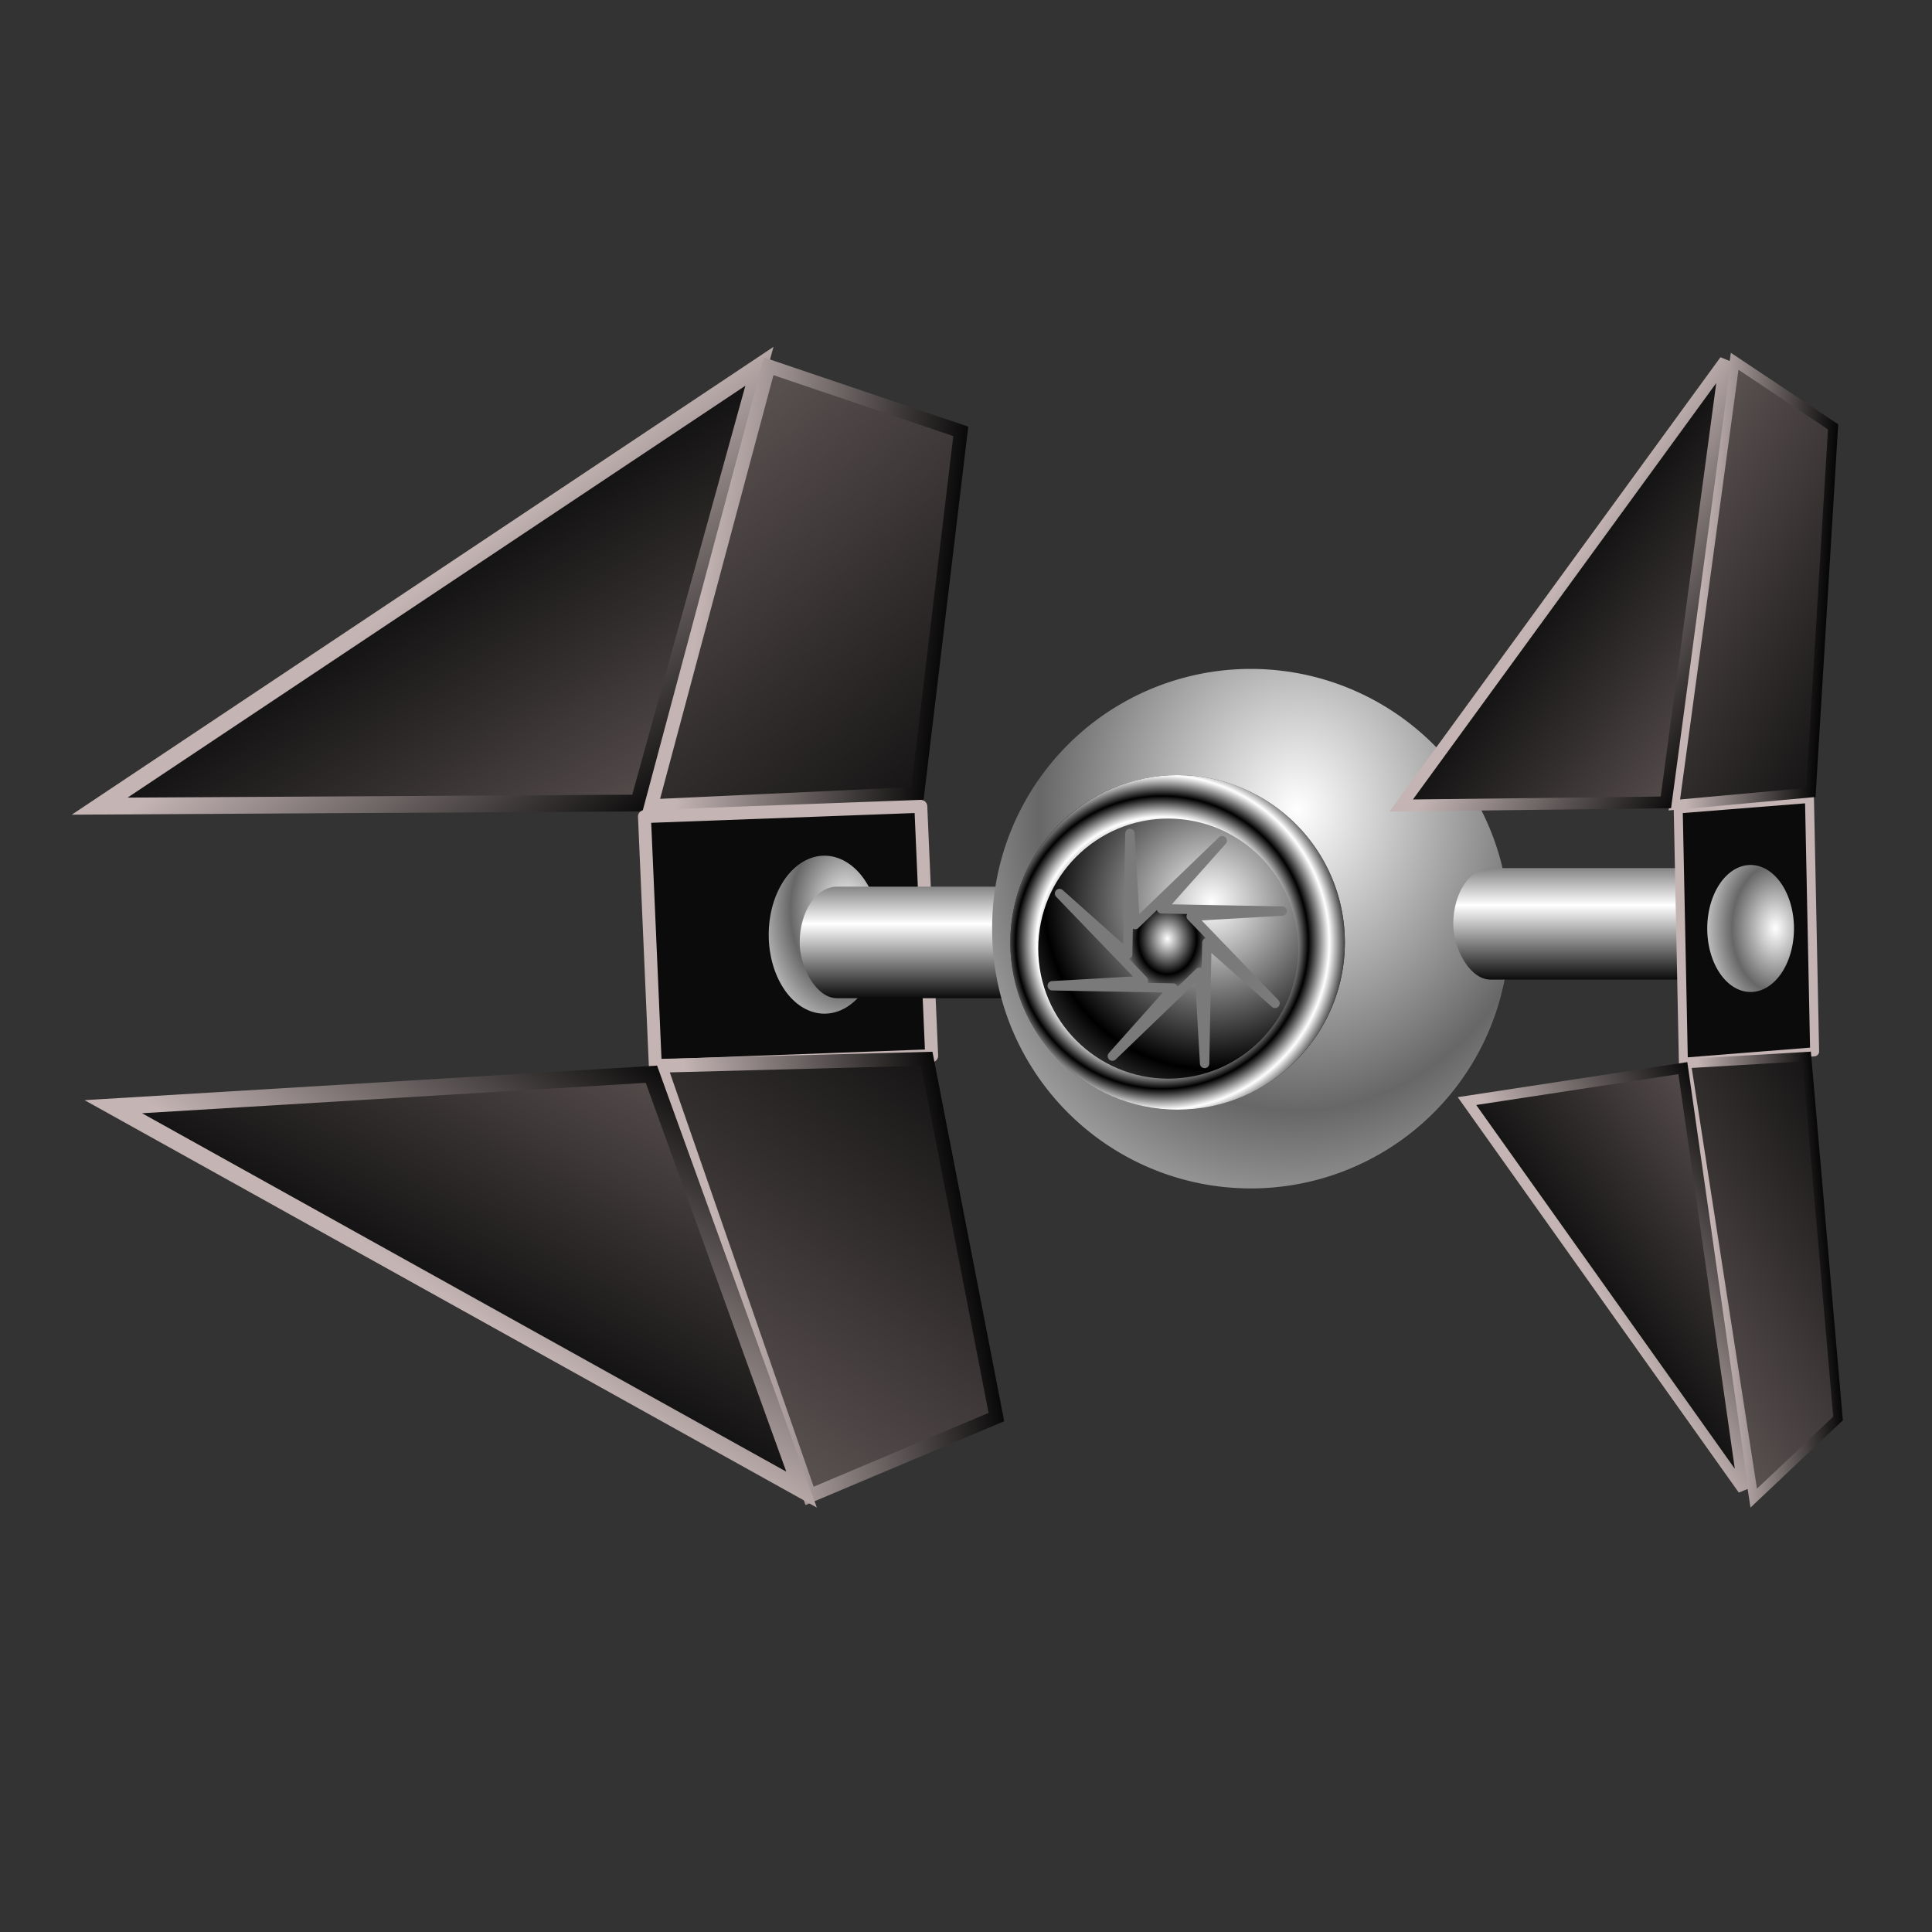 <?xml version="1.0" encoding="UTF-8" standalone="no"?>
<!-- Created with Inkscape (http://www.inkscape.org/) -->
<svg
   xmlns:dc="http://purl.org/dc/elements/1.1/"
   xmlns:cc="http://web.resource.org/cc/"
   xmlns:rdf="http://www.w3.org/1999/02/22-rdf-syntax-ns#"
   xmlns:svg="http://www.w3.org/2000/svg"
   xmlns="http://www.w3.org/2000/svg"
   xmlns:xlink="http://www.w3.org/1999/xlink"
   xmlns:sodipodi="http://sodipodi.sourceforge.net/DTD/sodipodi-0.dtd"
   xmlns:inkscape="http://www.inkscape.org/namespaces/inkscape"
   id="svg1923"
   sodipodi:version="0.32"
   inkscape:version="0.44"
   width="256"
   height="256"
   version="1.0"
   sodipodi:docbase="/media/disk-hda4/svg1/tools"
   sodipodi:docname="tie.svg">
  <rect width="100%" height="100%" fill="#333333" stroke="none"/>
  <defs
     id="defs1926">
    <linearGradient
       id="linearGradient2984">
      <stop
         id="stop2986"
         offset="0"
         style="stop-color:white;stop-opacity:1;" />
      <stop
         id="stop2988"
         offset="1"
         style="stop-color:black;stop-opacity:1;" />
    </linearGradient>
    <linearGradient
       id="linearGradient2962">
      <stop
         style="stop-color:#676767;stop-opacity:0;"
         offset="0"
         id="stop2964" />
      <stop
         id="stop2970"
         offset="0.5"
         style="stop-color:#676767;stop-opacity:0;" />
      <stop
         style="stop-color:white;stop-opacity:1;"
         offset="0.75"
         id="stop2972" />
      <stop
         id="stop2974"
         offset="0.875"
         style="stop-color:black;stop-opacity:1;" />
      <stop
         style="stop-color:white;stop-opacity:1;"
         offset="1"
         id="stop2966" />
    </linearGradient>
    <linearGradient
       inkscape:collect="always"
       id="linearGradient2897">
      <stop
         style="stop-color:white;stop-opacity:1;"
         offset="0"
         id="stop2899" />
      <stop
         style="stop-color:#676767;stop-opacity:1"
         offset="1"
         id="stop2901" />
    </linearGradient>
    <linearGradient
       inkscape:collect="always"
       id="linearGradient2887">
      <stop
         style="stop-color:#0b0b0b;stop-opacity:1;"
         offset="0"
         id="stop2889" />
      <stop
         style="stop-color:white;stop-opacity:1"
         offset="1"
         id="stop2891" />
    </linearGradient>
    <linearGradient
       id="linearGradient2861"
       inkscape:collect="always">
      <stop
         id="stop2863"
         offset="0"
         style="stop-color:#0b0b0b;stop-opacity:1" />
      <stop
         id="stop2865"
         offset="1"
         style="stop-color:#5e5454;stop-opacity:1" />
    </linearGradient>
    <linearGradient
       inkscape:collect="always"
       id="linearGradient2841">
      <stop
         style="stop-color:#c4b4b4;stop-opacity:1"
         offset="0"
         id="stop2843" />
      <stop
         style="stop-color:black;stop-opacity:1"
         offset="1"
         id="stop2845" />
    </linearGradient>
    <linearGradient
       inkscape:collect="always"
       id="linearGradient2833">
      <stop
         style="stop-color:#0b0b0b;stop-opacity:1;"
         offset="0"
         id="stop2835" />
      <stop
         style="stop-color:#5e5454;stop-opacity:1"
         offset="1"
         id="stop2837" />
    </linearGradient>
    <linearGradient
       inkscape:collect="always"
       xlink:href="#linearGradient2833"
       id="linearGradient3020"
       gradientUnits="userSpaceOnUse"
       x1="665.096"
       y1="239.043"
       x2="726.143"
       y2="332.406" />
    <linearGradient
       inkscape:collect="always"
       xlink:href="#linearGradient2841"
       id="linearGradient3022"
       gradientUnits="userSpaceOnUse"
       x1="679.848"
       y1="239.043"
       x2="740.933"
       y2="318.116" />
    <linearGradient
       inkscape:collect="always"
       xlink:href="#linearGradient2861"
       id="linearGradient3024"
       gradientUnits="userSpaceOnUse"
       x1="839.343"
       y1="315.343"
       x2="741.782"
       y2="200.681" />
    <linearGradient
       inkscape:collect="always"
       xlink:href="#linearGradient2841"
       id="linearGradient3026"
       gradientUnits="userSpaceOnUse"
       x1="747.329"
       y1="243.203"
       x2="824.128"
       y2="252.447" />
    <linearGradient
       inkscape:collect="always"
       xlink:href="#linearGradient2861"
       id="linearGradient3028"
       gradientUnits="userSpaceOnUse"
       gradientTransform="matrix(0.997,-7.265272e-2,-7.265272e-2,-0.997,27.757,764.998)"
       x1="839.343"
       y1="315.343"
       x2="741.782"
       y2="200.681" />
    <linearGradient
       inkscape:collect="always"
       xlink:href="#linearGradient2841"
       id="linearGradient3030"
       gradientUnits="userSpaceOnUse"
       gradientTransform="matrix(0.997,-7.265272e-2,-7.265272e-2,-0.997,27.757,764.998)"
       x1="747.329"
       y1="243.203"
       x2="824.128"
       y2="252.447" />
    <linearGradient
       inkscape:collect="always"
       xlink:href="#linearGradient2833"
       id="linearGradient3032"
       gradientUnits="userSpaceOnUse"
       gradientTransform="matrix(0.998,-6.583102e-2,-6.778025e-2,-0.969,26.699,752.495)"
       x1="665.096"
       y1="239.043"
       x2="726.143"
       y2="332.406" />
    <linearGradient
       inkscape:collect="always"
       xlink:href="#linearGradient2841"
       id="linearGradient3034"
       gradientUnits="userSpaceOnUse"
       gradientTransform="matrix(0.998,-6.583102e-2,-6.778025e-2,-0.969,26.699,752.495)"
       x1="679.848"
       y1="239.043"
       x2="740.933"
       y2="318.116" />
    <radialGradient
       inkscape:collect="always"
       xlink:href="#linearGradient2897"
       id="radialGradient3036"
       gradientUnits="userSpaceOnUse"
       gradientTransform="matrix(1,0,0,1.417,0,-149.095)"
       spreadMethod="reflect"
       cx="795.897"
       cy="352.607"
       fx="795.897"
       fy="352.607"
       r="16.639" />
    <linearGradient
       inkscape:collect="always"
       xlink:href="#linearGradient2887"
       id="linearGradient3038"
       gradientUnits="userSpaceOnUse"
       spreadMethod="reflect"
       x1="819.931"
       y1="374.928"
       x2="819.931"
       y2="352.743" />
    <radialGradient
       inkscape:collect="always"
       xlink:href="#linearGradient2897"
       id="radialGradient3040"
       gradientUnits="userSpaceOnUse"
       gradientTransform="matrix(-1,-1.408311e-2,1.639344e-2,-1.164,1822.942,726.179)"
       spreadMethod="reflect"
       cx="914.218"
       cy="329.633"
       fx="914.218"
       fy="329.633"
       r="56.388" />
    <linearGradient
       inkscape:collect="always"
       xlink:href="#linearGradient2887"
       id="linearGradient3042"
       gradientUnits="userSpaceOnUse"
       gradientTransform="translate(195.046,-5.546)"
       spreadMethod="reflect"
       x1="819.931"
       y1="374.928"
       x2="819.931"
       y2="352.743" />
    <linearGradient
       inkscape:collect="always"
       xlink:href="#linearGradient2861"
       id="linearGradient3044"
       gradientUnits="userSpaceOnUse"
       gradientTransform="matrix(0.512,0,0,1.009,661.878,-3.136)"
       x1="839.343"
       y1="315.343"
       x2="741.782"
       y2="200.681" />
    <linearGradient
       inkscape:collect="always"
       xlink:href="#linearGradient2841"
       id="linearGradient3046"
       gradientUnits="userSpaceOnUse"
       gradientTransform="matrix(0.512,0,0,1.009,661.878,-3.136)"
       x1="747.329"
       y1="243.203"
       x2="824.128"
       y2="252.447" />
    <linearGradient
       inkscape:collect="always"
       xlink:href="#linearGradient2833"
       id="linearGradient3048"
       gradientUnits="userSpaceOnUse"
       gradientTransform="matrix(0.491,0,0,1.011,676.814,-3.759)"
       x1="665.096"
       y1="239.043"
       x2="726.143"
       y2="332.406" />
    <linearGradient
       inkscape:collect="always"
       xlink:href="#linearGradient2841"
       id="linearGradient3050"
       gradientUnits="userSpaceOnUse"
       gradientTransform="matrix(0.491,0,0,1.011,676.814,-3.759)"
       x1="679.848"
       y1="239.043"
       x2="740.933"
       y2="318.116" />
    <linearGradient
       inkscape:collect="always"
       xlink:href="#linearGradient2861"
       id="linearGradient3052"
       gradientUnits="userSpaceOnUse"
       gradientTransform="matrix(0.45,-7.339452e-2,-3.278113e-2,-1.008,721.537,768.13)"
       x1="839.343"
       y1="315.343"
       x2="741.782"
       y2="200.681" />
    <linearGradient
       inkscape:collect="always"
       xlink:href="#linearGradient2841"
       id="linearGradient3054"
       gradientUnits="userSpaceOnUse"
       gradientTransform="matrix(0.45,-7.339452e-2,-3.278113e-2,-1.008,721.537,768.13)"
       x1="747.329"
       y1="243.203"
       x2="824.128"
       y2="252.447" />
    <linearGradient
       inkscape:collect="always"
       xlink:href="#linearGradient2833"
       id="linearGradient3056"
       gradientUnits="userSpaceOnUse"
       gradientTransform="matrix(0.4,-6.677879e-2,-2.719018e-2,-0.983,756.469,755.787)"
       x1="665.096"
       y1="239.043"
       x2="726.143"
       y2="332.406" />
    <linearGradient
       inkscape:collect="always"
       xlink:href="#linearGradient2841"
       id="linearGradient3058"
       gradientUnits="userSpaceOnUse"
       gradientTransform="matrix(0.4,-6.677879e-2,-2.719018e-2,-0.983,756.469,755.787)"
       x1="679.848"
       y1="239.043"
       x2="740.933"
       y2="318.116" />
    <radialGradient
       inkscape:collect="always"
       xlink:href="#linearGradient2897"
       id="radialGradient3060"
       gradientUnits="userSpaceOnUse"
       gradientTransform="matrix(1,0,0,1.464,0,-166.134)"
       spreadMethod="reflect"
       cx="1074.137"
       cy="357.827"
       fx="1074.137"
       fy="357.827"
       r="12.941" />
    <radialGradient
       inkscape:collect="always"
       xlink:href="#linearGradient2984"
       id="radialGradient3062"
       gradientUnits="userSpaceOnUse"
       spreadMethod="reflect"
       cx="305.047"
       cy="317.616"
       fx="305.047"
       fy="317.616"
       r="49.917" />
    <radialGradient
       inkscape:collect="always"
       xlink:href="#linearGradient2962"
       id="radialGradient3064"
       gradientUnits="userSpaceOnUse"
       gradientTransform="translate(-22.185,-155.297)"
       spreadMethod="reflect"
       cx="905.894"
       cy="513.578"
       fx="905.894"
       fy="513.578"
       r="49.922" />
    <radialGradient
       inkscape:collect="always"
       xlink:href="#linearGradient2984"
       id="radialGradient3066"
       gradientUnits="userSpaceOnUse"
       gradientTransform="matrix(-5.37354e-6,0.296,-0.245,-4.546885e-6,931.632,-98.238)"
       spreadMethod="reflect"
       cx="875.468"
       cy="165.094"
       fx="875.468"
       fy="165.094"
       r="52.38" />
    <linearGradient
       gradientUnits="userSpaceOnUse"
       y2="42.245"
       x2="150.117"
       y1="202.215"
       x1="142.97"
       id="linearGradient2865"
       xlink:href="#linearGradient2837"
       inkscape:collect="always" />
    <linearGradient
       gradientUnits="userSpaceOnUse"
       y2="204.896"
       x2="113.72"
       y1="41.947"
       x1="121.576"
       id="linearGradient2857"
       xlink:href="#linearGradient2837"
       inkscape:collect="always" />
    <linearGradient
       spreadMethod="reflect"
       gradientUnits="userSpaceOnUse"
       y2="165.719"
       x2="145.413"
       y1="77.37"
       x1="144.808"
       id="linearGradient2849"
       xlink:href="#linearGradient2837"
       inkscape:collect="always" />
    <linearGradient
       gradientUnits="userSpaceOnUse"
       y2="53.922"
       x2="122.81"
       y1="165.719"
       x1="123.62"
       id="linearGradient2835"
       xlink:href="#linearGradient2837"
       inkscape:collect="always" />
    <linearGradient
       gradientUnits="userSpaceOnUse"
       y2="190.767"
       x2="177.701"
       y1="172.182"
       x1="177.021"
       id="linearGradient2827"
       xlink:href="#linearGradient2813"
       inkscape:collect="always" />
    <linearGradient
       gradientUnits="userSpaceOnUse"
       y2="172.182"
       x2="165.021"
       y1="190.767"
       x1="165.021"
       id="linearGradient2819"
       xlink:href="#linearGradient2813"
       inkscape:collect="always" />
    <linearGradient
       id="linearGradient2813"
       inkscape:collect="always">
      <stop
         id="stop2815"
         offset="0"
         style="stop-color:white;stop-opacity:1" />
      <stop
         id="stop2817"
         offset="1"
         style="stop-color:black;stop-opacity:1" />
    </linearGradient>
    <linearGradient
       inkscape:collect="always"
       id="linearGradient2837">
      <stop
         style="stop-color:white;stop-opacity:1"
         offset="0"
         id="stop2839" />
      <stop
         style="stop-color:black;stop-opacity:1"
         offset="1"
         id="stop2841" />
    </linearGradient>
  </defs>
  <sodipodi:namedview
     inkscape:window-height="743"
     inkscape:window-width="1016"
     inkscape:pageshadow="2"
     inkscape:pageopacity="0.0"
     guidetolerance="10.0"
     gridtolerance="10.0"
     objecttolerance="10.0"
     borderopacity="1.0"
     bordercolor="#666666"
     pagecolor="#ffffff"
     id="base"
     width="256px"
     height="256px"
     inkscape:zoom="2.2070312"
     inkscape:cx="128"
     inkscape:cy="128"
     inkscape:window-x="0"
     inkscape:window-y="0"
     inkscape:current-layer="svg1923" />
  <g
     id="g3000"
     transform="matrix(0.444,0,0,0.444,-238.384,-34.204)">
    <path
       id="path1944"
       d="M 566.649,317.616 L 727.492,316.692 L 763.543,186.353 L 566.649,317.616 z "
       style="fill:url(#linearGradient3020);fill-opacity:1;fill-rule:evenodd;stroke:url(#linearGradient3022);stroke-width:5;stroke-linecap:butt;stroke-linejoin:miter;stroke-miterlimit:4;stroke-dasharray:none;stroke-opacity:1" />
    <path
       sodipodi:nodetypes="ccccc"
       id="path2849"
       d="M 766.316,186.353 L 731.19,317.616 L 810.687,313.918 L 823.628,205.765 L 766.316,186.353 z "
       style="fill:url(#linearGradient3024);fill-opacity:1;fill-rule:evenodd;stroke:url(#linearGradient3026);stroke-width:4.1;stroke-linecap:butt;stroke-linejoin:miter;stroke-miterlimit:4;stroke-dasharray:none;stroke-opacity:1" />
    <rect
       transform="matrix(0.999,-3.704732e-2,4.351481e-2,0.999,0,0)"
       y="347.562"
       x="714.821"
       height="74.509"
       width="82.555"
       id="rect2871"
       style="opacity:1;fill:#0b0b0b;fill-opacity:1;stroke:#c4b4b4;stroke-width:3.865;stroke-linecap:round;stroke-linejoin:round;stroke-miterlimit:4;stroke-dasharray:none;stroke-opacity:1" />
    <path
       style="fill:url(#linearGradient3028);fill-opacity:1;fill-rule:evenodd;stroke:url(#linearGradient3030);stroke-width:4.1;stroke-linecap:butt;stroke-linejoin:miter;stroke-miterlimit:4;stroke-dasharray:none;stroke-opacity:1"
       d="M 778.509,523.462 L 733.939,395.098 L 813.494,393.01 L 834.259,499.938 L 778.509,523.462 z "
       id="path2873"
       sodipodi:nodetypes="ccccc" />
    <path
       style="fill:url(#linearGradient3032);fill-opacity:1;fill-rule:evenodd;stroke:url(#linearGradient3034);stroke-width:4.929;stroke-linecap:butt;stroke-linejoin:miter;stroke-miterlimit:4;stroke-dasharray:none;stroke-opacity:1"
       d="M 570.712,407.313 L 731.304,397.621 L 776.119,521.59 L 570.712,407.313 z "
       id="path2879" />
    <path
       transform="translate(-6.471,-1.849)"
       d="M 806.065 357.827 A 16.639 23.572 0 1 1  772.787,357.827 A 16.639 23.572 0 1 1  806.065 357.827 z"
       sodipodi:ry="23.571852"
       sodipodi:rx="16.638954"
       sodipodi:cy="357.82681"
       sodipodi:cx="789.42596"
       id="path2945"
       style="opacity:1;fill:url(#radialGradient3036);fill-opacity:1;stroke:none;stroke-width:4.1;stroke-linecap:round;stroke-linejoin:round;stroke-miterlimit:4;stroke-dasharray:none;stroke-opacity:1"
       sodipodi:type="arc" />
    <rect
       rx="11.093"
       ry="16.639"
       y="341.65"
       x="775.56"
       height="33.278"
       width="106.304"
       id="rect2885"
       style="opacity:1;fill:url(#linearGradient3038);fill-opacity:1;stroke:none;stroke-width:4.1;stroke-linecap:round;stroke-linejoin:round;stroke-miterlimit:4;stroke-dasharray:none;stroke-opacity:1" />
    <path
       transform="matrix(1.369,0,0,1.369,-327.452,-132.519)"
       d="M 960.437 355.516 A 56.388 56.388 0 1 1  847.662,355.516 A 56.388 56.388 0 1 1  960.437 355.516 z"
       sodipodi:ry="56.387569"
       sodipodi:rx="56.387569"
       sodipodi:cy="355.51584"
       sodipodi:cx="904.04987"
       id="path2895"
       style="opacity:1;fill:url(#radialGradient3040);fill-opacity:1;stroke:none;stroke-width:4.1;stroke-linecap:round;stroke-linejoin:round;stroke-miterlimit:4;stroke-dasharray:none;stroke-opacity:1"
       sodipodi:type="arc" />
    <rect
       style="opacity:1;fill:url(#linearGradient3042);fill-opacity:1;stroke:none;stroke-width:4.1;stroke-linecap:round;stroke-linejoin:round;stroke-miterlimit:4;stroke-dasharray:none;stroke-opacity:1"
       id="rect2905"
       width="106.304"
       height="33.278"
       x="970.606"
       y="336.104"
       ry="16.639"
       rx="11.093" />
    <rect
       style="opacity:1;fill:#0b0b0b;fill-opacity:1;stroke:#c4b4b4;stroke-width:2.686;stroke-linecap:round;stroke-linejoin:round;stroke-miterlimit:4;stroke-dasharray:none;stroke-opacity:1"
       id="rect2909"
       width="39.287"
       height="75.589"
       x="1032.694"
       y="400.061"
       transform="matrix(0.997,-7.903611e-2,2.036228e-2,1,0,0)" />
    <path
       style="fill:url(#linearGradient3044);fill-opacity:1;fill-rule:evenodd;stroke:url(#linearGradient3046);stroke-width:2.948;stroke-linecap:butt;stroke-linejoin:miter;stroke-miterlimit:4;stroke-dasharray:none;stroke-opacity:1"
       d="M 1054.587,184.853 L 1036.585,317.268 L 1077.325,313.538 L 1083.957,204.435 L 1054.587,184.853 z "
       id="path2911"
       sodipodi:nodetypes="ccccc" />
    <path
       style="fill:url(#linearGradient3048);fill-opacity:1;fill-rule:evenodd;stroke:url(#linearGradient3050);stroke-width:3.523;stroke-linecap:butt;stroke-linejoin:miter;stroke-miterlimit:4;stroke-dasharray:none;stroke-opacity:1"
       d="M 955.077,317.43 L 1034.062,316.495 L 1051.766,184.69 L 955.077,317.43 z "
       id="path2917" />
    <path
       sodipodi:nodetypes="ccccc"
       id="path2923"
       d="M 1060.279,524.128 L 1040.169,394.454 L 1076.065,392.344 L 1085.434,500.363 L 1060.279,524.128 z "
       style="fill:url(#linearGradient3052);fill-opacity:1;fill-rule:evenodd;stroke:url(#linearGradient3054);stroke-width:2.768;stroke-linecap:butt;stroke-linejoin:miter;stroke-miterlimit:4;stroke-dasharray:none;stroke-opacity:1" />
    <path
       id="path2929"
       d="M 974.701,405.636 L 1039.123,395.804 L 1057.1,521.558 L 974.701,405.636 z "
       style="fill:url(#linearGradient3056);fill-opacity:1;fill-rule:evenodd;stroke:url(#linearGradient3058);stroke-width:3.144;stroke-linecap:butt;stroke-linejoin:miter;stroke-miterlimit:4;stroke-dasharray:none;stroke-opacity:1" />
    <path
       transform="translate(-7.395,-3.698)"
       d="M 1079.683 357.827 A 12.941 18.95 0 1 1  1053.8,357.827 A 12.941 18.95 0 1 1  1079.683 357.827 z"
       sodipodi:ry="18.949921"
       sodipodi:rx="12.941409"
       sodipodi:cy="357.82681"
       sodipodi:cx="1066.7418"
       id="path2935"
       style="opacity:1;fill:url(#radialGradient3060);fill-opacity:1;stroke:none;stroke-width:4.1;stroke-linecap:round;stroke-linejoin:round;stroke-miterlimit:4;stroke-dasharray:none;stroke-opacity:1"
       sodipodi:type="arc" />
    <path
       sodipodi:type="arc"
       style="opacity:1;fill:url(#radialGradient3062);fill-opacity:1;stroke:none;stroke-width:4.1;stroke-linecap:round;stroke-linejoin:round;stroke-miterlimit:4;stroke-dasharray:none;stroke-opacity:1"
       id="path2959"
       sodipodi:cx="294.87924"
       sodipodi:cy="329.63303"
       sodipodi:rx="49.916862"
       sodipodi:ry="49.916862"
       d="M 344.796 329.633 A 49.917 49.917 0 1 1  244.962,329.633 A 49.917 49.917 0 1 1  344.796 329.633 z"
       transform="translate(593.456,28.656)" />
    <path
       id="path2955"
       d="M 888.346,308.359 C 860.792,308.359 838.408,330.743 838.408,358.297 C 838.408,385.851 860.792,408.203 888.346,408.203 C 915.9,408.203 938.252,385.851 938.252,358.297 C 938.252,330.743 915.9,308.359 888.346,308.359 z M 885.565,321.328 C 906.996,321.328 924.377,338.71 924.377,360.141 C 924.377,381.572 906.996,398.953 885.565,398.953 C 864.134,398.953 846.752,381.572 846.752,360.141 C 846.752,338.71 864.134,321.328 885.565,321.328 z "
       style="opacity:1;fill:url(#radialGradient3064);fill-opacity:1;stroke:none;stroke-width:4.1;stroke-linecap:round;stroke-linejoin:round;stroke-miterlimit:4;stroke-dasharray:none;stroke-opacity:1" />
    <path
       transform="matrix(0.682,0,0,0.682,277.52,247.488)"
       d="M 843.965,141.058 L 873.779,167.638 L 874.767,114.762 L 877.055,154.638 L 915.143,117.949 L 888.563,147.763 L 941.439,148.751 L 901.562,151.038 L 938.252,189.126 L 908.438,162.547 L 907.449,215.423 L 905.162,175.546 L 867.074,212.236 L 893.654,182.422 L 840.778,181.433 L 880.655,179.146 L 843.965,141.058 z "
       inkscape:randomized="0"
       inkscape:rounded="0"
       inkscape:flatsided="false"
       sodipodi:arg2="2.9957394"
       sodipodi:arg1="-2.6701327"
       sodipodi:r2="17.515535"
       sodipodi:r1="52.916576"
       sodipodi:cy="165.09225"
       sodipodi:cx="891.10846"
       sodipodi:sides="8"
       id="path2990"
       style="opacity:1;fill:url(#radialGradient3066);fill-opacity:1;stroke:#7a7a7a;stroke-width:4.1;stroke-linecap:round;stroke-linejoin:round;stroke-miterlimit:4;stroke-dasharray:none;stroke-opacity:1"
       sodipodi:type="star" />
  </g>
  <g
     id="layer1"
     inkscape:label="1. réteg"
     transform="translate(41.958,-9.011)">
    <path
       id="text3905"
       d="M 14.673,-7.944 L 9.382,-7.944 L 8.547,-5.553 L 5.146,-5.553 L 10.006,-18.675 L 14.04,-18.675 L 18.9,-5.553 L 15.499,-5.553 L 14.673,-7.944 M 10.226,-10.378 L 13.82,-10.378 L 12.027,-15.599 L 10.226,-10.378 M 20.632,-18.675 L 26.248,-18.675 C 27.918,-18.675 29.198,-18.303 30.089,-17.559 C 30.985,-16.821 31.434,-15.766 31.434,-14.395 C 31.434,-13.018 30.985,-11.958 30.089,-11.213 C 29.198,-10.475 27.918,-10.106 26.248,-10.106 L 24.016,-10.106 L 24.016,-5.553 L 20.632,-5.553 L 20.632,-18.675 M 24.016,-16.223 L 24.016,-12.558 L 25.888,-12.558 C 26.544,-12.558 27.051,-12.716 27.408,-13.033 C 27.766,-13.355 27.944,-13.809 27.944,-14.395 C 27.944,-14.981 27.766,-15.432 27.408,-15.749 C 27.051,-16.065 26.544,-16.223 25.888,-16.223 L 24.016,-16.223"
       style="font-size:18px;font-style:normal;font-weight:bold;fill:black;fill-opacity:1;stroke:none;stroke-width:1px;stroke-linecap:butt;stroke-linejoin:miter;stroke-opacity:1;font-family:Bitstream Vera Sans" />
  </g>
</svg>
